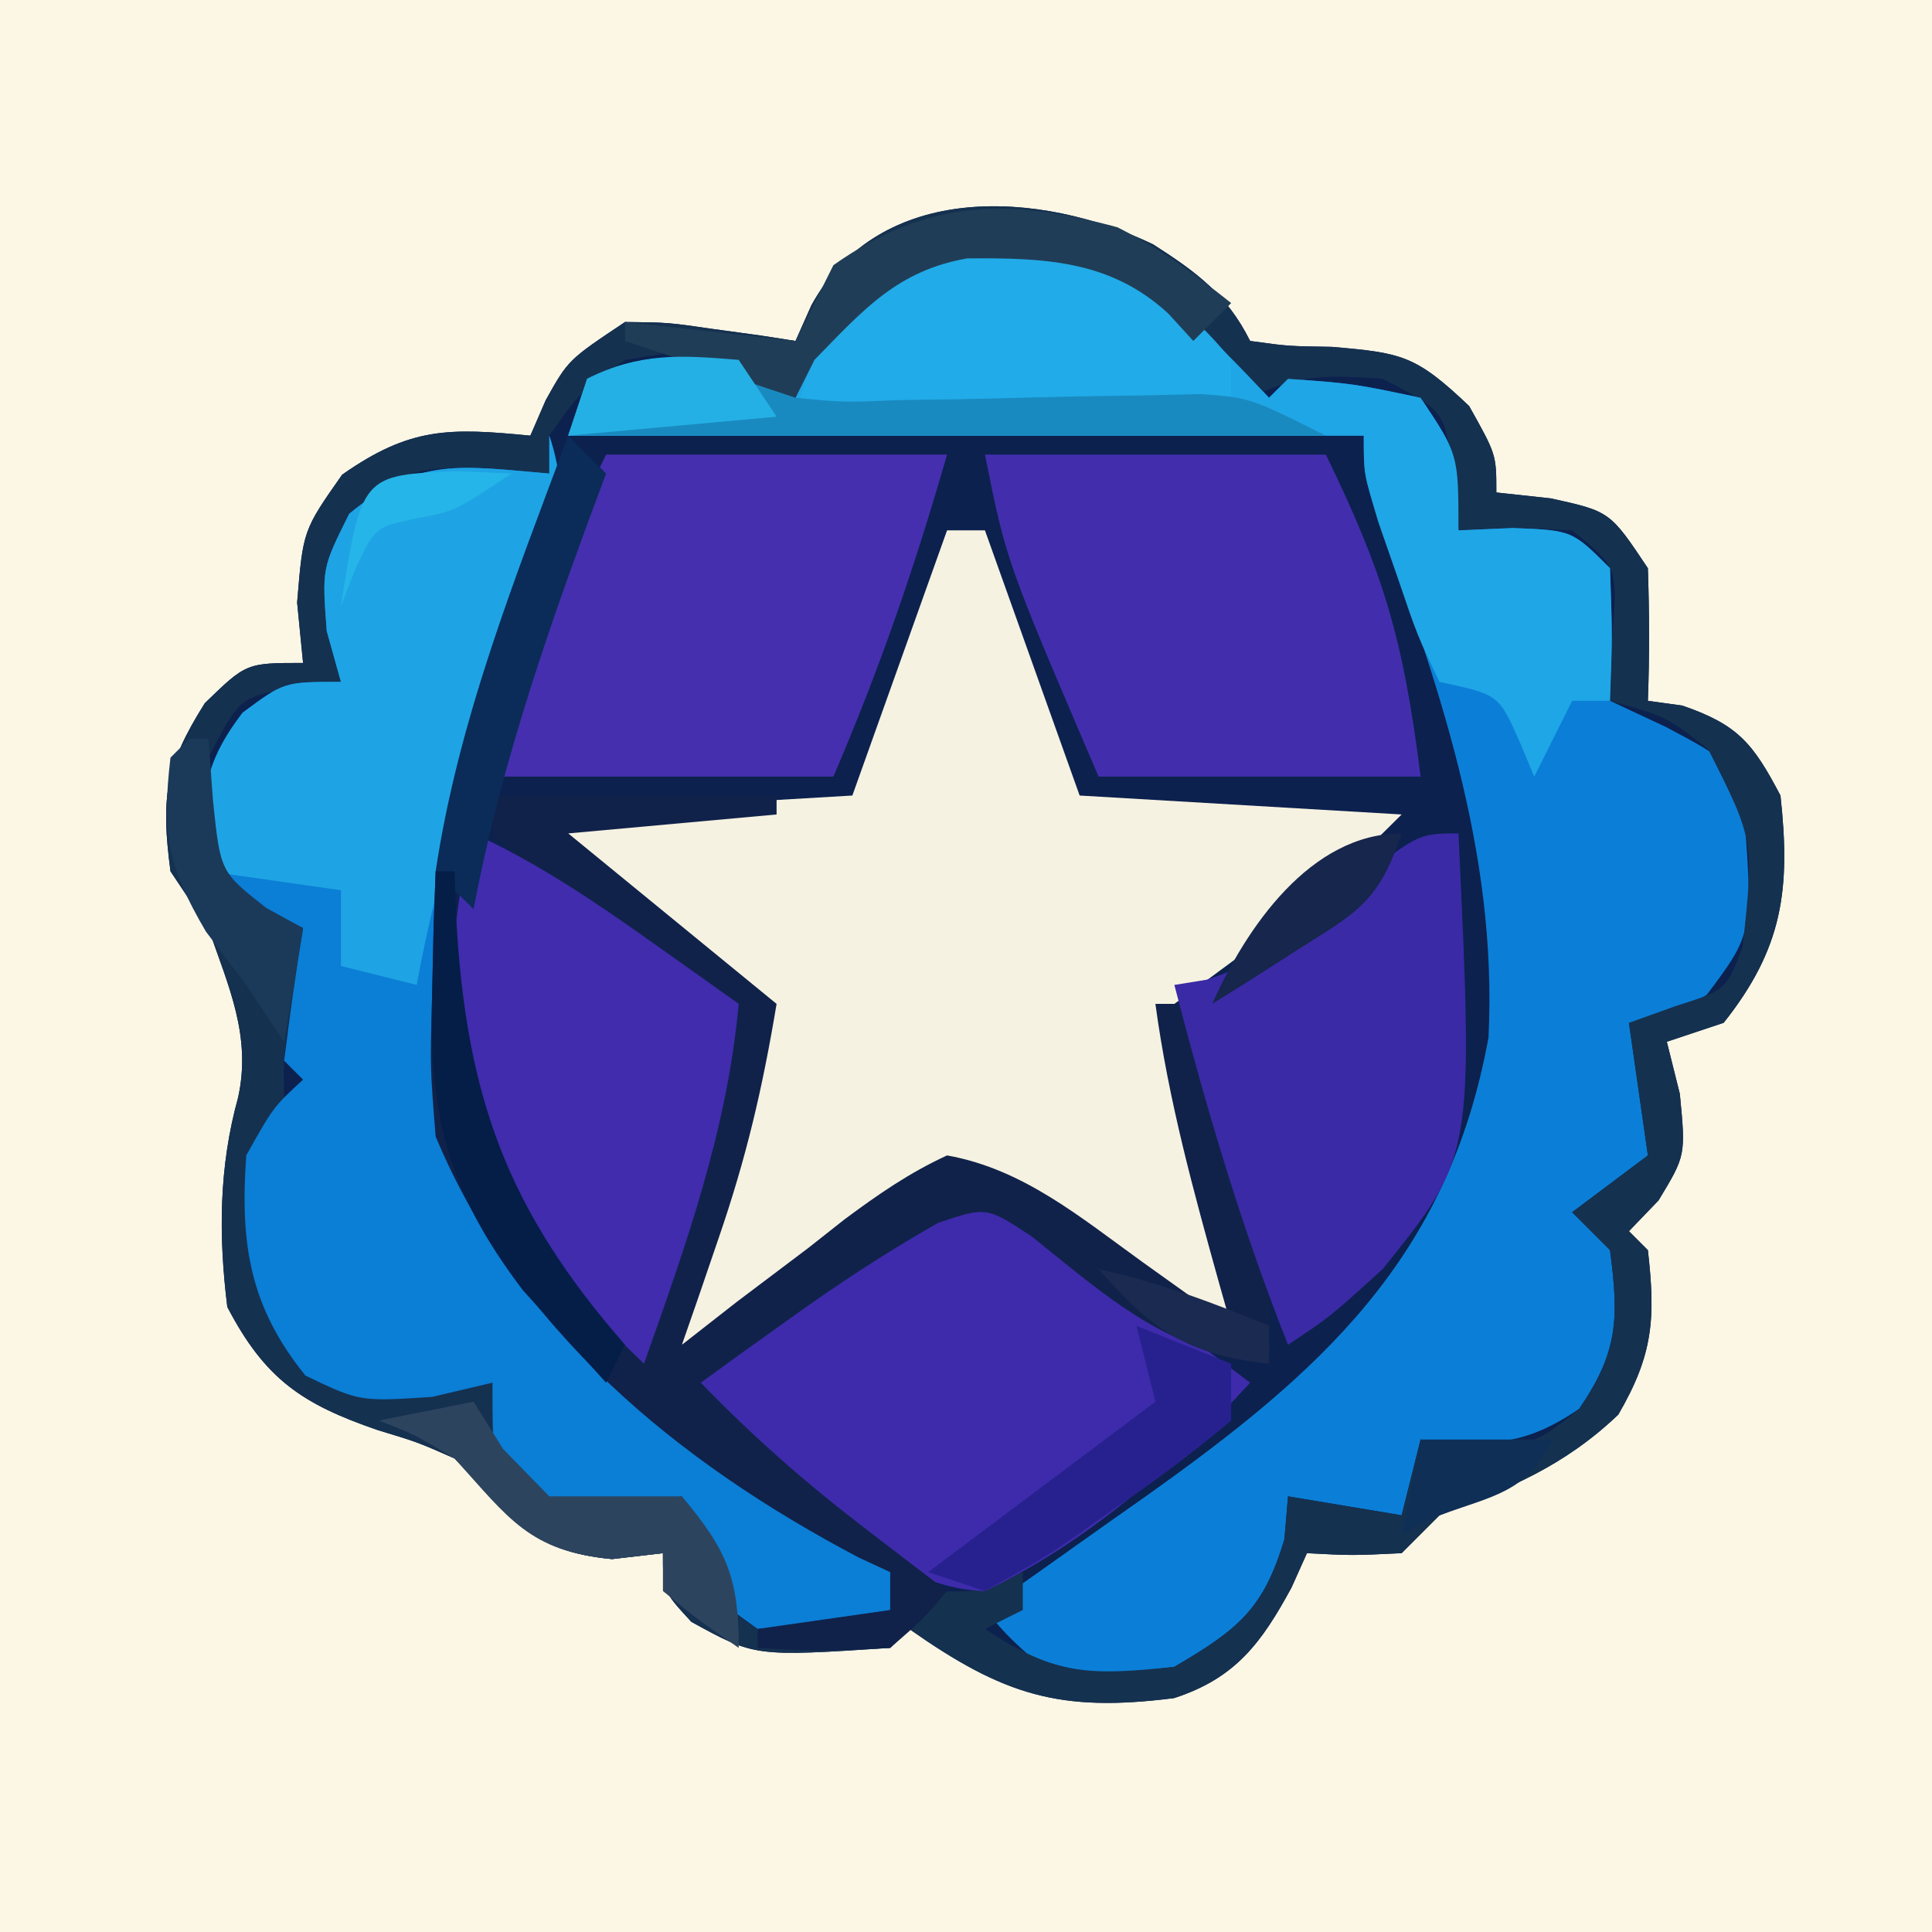 <?xml version="1.0" encoding="UTF-8"?>
<svg version="1.1" xmlns="http://www.w3.org/2000/svg" width="102" height="102">
<path d="M0 0 C33.66 0 67.32 0 102 0 C102 33.66 102 67.32 102 102 C68.34 102 34.68 102 0 102 C0 68.34 0 34.68 0 0 Z " fill="#FCF7E5" transform="translate(0,0)"/>
<path d="M0 0 C2.286 1.462 3.898 2.648 5.125 5.102 C7.122 5.379 7.122 5.379 9.438 5.414 C13.146 5.733 13.861 5.851 16.688 8.539 C18.125 11.102 18.125 11.102 18.125 13.102 C19.074 13.205 20.023 13.308 21 13.414 C24.125 14.102 24.125 14.102 26.125 17.102 C26.204 19.434 26.213 21.77 26.125 24.102 C27.022 24.225 27.022 24.225 27.938 24.352 C30.887 25.363 31.675 26.346 33.125 29.102 C33.665 34.056 33.254 37.161 30.125 41.102 C28.64 41.597 28.64 41.597 27.125 42.102 C27.352 43.009 27.579 43.917 27.812 44.852 C28.125 48.102 28.125 48.102 26.688 50.477 C26.172 51.013 25.656 51.549 25.125 52.102 C25.455 52.432 25.785 52.762 26.125 53.102 C26.536 56.716 26.408 58.615 24.562 61.789 C21.658 64.545 18.834 65.659 15.125 67.102 C14.465 67.762 13.805 68.422 13.125 69.102 C10.5 69.227 10.5 69.227 8.125 69.102 C7.857 69.7 7.589 70.298 7.312 70.914 C5.724 73.841 4.347 75.706 1.109 76.754 C-4.935 77.525 -7.888 76.603 -12.875 73.102 C-13.205 73.432 -13.535 73.762 -13.875 74.102 C-21.023 74.57 -21.023 74.57 -24.375 72.727 C-25.875 71.102 -25.875 71.102 -25.875 69.102 C-26.762 69.205 -27.649 69.308 -28.562 69.414 C-32.947 69 -33.848 67.201 -36.875 64.102 C-38.829 63.241 -38.829 63.241 -40.938 62.602 C-44.893 61.241 -46.873 59.939 -48.875 56.102 C-49.34 52.338 -49.322 48.713 -48.305 45.047 C-47.588 41.801 -48.813 39.175 -49.875 36.102 C-50.535 35.112 -51.195 34.122 -51.875 33.102 C-52.381 29.224 -52.169 27.568 -50.062 24.227 C-47.875 22.102 -47.875 22.102 -44.875 22.102 C-44.978 21.05 -45.081 19.998 -45.188 18.914 C-44.875 15.102 -44.875 15.102 -42.812 12.164 C-39.226 9.646 -37.166 9.681 -32.875 10.102 C-32.607 9.483 -32.339 8.864 -32.062 8.227 C-30.875 6.102 -30.875 6.102 -27.875 4.102 C-25.613 4.125 -25.613 4.125 -23.188 4.477 C-21.975 4.643 -21.975 4.643 -20.738 4.812 C-20.123 4.908 -19.509 5.003 -18.875 5.102 C-18.598 4.479 -18.321 3.856 -18.035 3.215 C-14.427 -3.358 -5.982 -2.867 0 0 Z " fill="#0C214E" transform="translate(60.875,12.898)"/>
<path d="M0 0 C4.145 1.831 6.907 4.731 10 8 C10.33 7.67 10.66 7.34 11 7 C14.438 7.25 14.438 7.25 18 8 C20 11 20 11 20 15 C20.949 14.959 21.898 14.918 22.875 14.875 C26 15 26 15 28 17 C28.125 20.625 28.125 20.625 28 24 C29.454 24.681 29.454 24.681 30.938 25.375 C34 27 34 27 35 29 C35.583 36.223 35.583 36.223 33.125 39.5 C31 41 31 41 29 41 C29.495 44.465 29.495 44.465 30 48 C28.68 48.99 27.36 49.98 26 51 C26.66 51.66 27.32 52.32 28 53 C28.469 56.594 28.444 58.352 26.375 61.375 C23.396 63.413 21.537 63.322 18 63 C17.505 64.98 17.505 64.98 17 67 C14.03 66.505 14.03 66.505 11 66 C10.938 66.743 10.876 67.485 10.812 68.25 C9.712 71.975 8.328 73.047 5 75 C1.375 75.438 1.375 75.438 -2 75 C-3.711 73.473 -3.711 73.473 -5 72 C-4.059 71.336 -3.118 70.672 -2.148 69.988 C-0.891 69.096 0.367 68.205 1.625 67.312 C2.242 66.877 2.86 66.442 3.496 65.994 C12.665 59.479 19.462 53.467 21.586 41.773 C22.074 31.854 18.872 22.951 15.551 13.749 C15 12 15 12 15 10 C1.14 10 -12.72 10 -27 10 C-26.67 9.01 -26.34 8.02 -26 7 C-23.229 5.614 -21.067 5.812 -18 6 C-17.01 6.66 -16.02 7.32 -15 8 C-14.66 7.134 -14.66 7.134 -14.312 6.25 C-10.853 0.319 -6.474 -1.081 0 0 Z " fill="#0B7FD7" transform="translate(57,13)"/>
<path d="M0 0 C2.286 1.462 3.898 2.648 5.125 5.102 C7.122 5.379 7.122 5.379 9.438 5.414 C13.146 5.733 13.861 5.851 16.688 8.539 C18.125 11.102 18.125 11.102 18.125 13.102 C19.074 13.205 20.023 13.308 21 13.414 C24.125 14.102 24.125 14.102 26.125 17.102 C26.204 19.434 26.213 21.77 26.125 24.102 C27.022 24.225 27.022 24.225 27.938 24.352 C30.887 25.363 31.675 26.346 33.125 29.102 C33.665 34.056 33.254 37.161 30.125 41.102 C28.64 41.597 28.64 41.597 27.125 42.102 C27.352 43.009 27.579 43.917 27.812 44.852 C28.125 48.102 28.125 48.102 26.688 50.477 C26.172 51.013 25.656 51.549 25.125 52.102 C25.455 52.432 25.785 52.762 26.125 53.102 C26.536 56.716 26.408 58.615 24.562 61.789 C21.658 64.545 18.834 65.659 15.125 67.102 C14.465 67.762 13.805 68.422 13.125 69.102 C10.5 69.227 10.5 69.227 8.125 69.102 C7.857 69.7 7.589 70.298 7.312 70.914 C5.724 73.841 4.347 75.706 1.109 76.754 C-4.935 77.525 -7.888 76.603 -12.875 73.102 C-13.205 73.432 -13.535 73.762 -13.875 74.102 C-21.023 74.57 -21.023 74.57 -24.375 72.727 C-25.875 71.102 -25.875 71.102 -25.875 69.102 C-26.762 69.205 -27.649 69.308 -28.562 69.414 C-32.947 69 -33.848 67.201 -36.875 64.102 C-38.829 63.241 -38.829 63.241 -40.938 62.602 C-44.893 61.241 -46.873 59.939 -48.875 56.102 C-49.34 52.338 -49.322 48.713 -48.305 45.047 C-47.588 41.801 -48.813 39.175 -49.875 36.102 C-50.535 35.112 -51.195 34.122 -51.875 33.102 C-52.381 29.224 -52.169 27.568 -50.062 24.227 C-47.875 22.102 -47.875 22.102 -44.875 22.102 C-44.978 21.05 -45.081 19.998 -45.188 18.914 C-44.875 15.102 -44.875 15.102 -42.812 12.164 C-39.226 9.646 -37.166 9.681 -32.875 10.102 C-32.607 9.483 -32.339 8.864 -32.062 8.227 C-30.875 6.102 -30.875 6.102 -27.875 4.102 C-25.613 4.125 -25.613 4.125 -23.188 4.477 C-21.975 4.643 -21.975 4.643 -20.738 4.812 C-20.123 4.908 -19.509 5.003 -18.875 5.102 C-18.598 4.479 -18.321 3.856 -18.035 3.215 C-14.427 -3.358 -5.982 -2.867 0 0 Z M-18.875 6.102 C-18.875 6.762 -18.875 7.422 -18.875 8.102 C-19.865 7.442 -20.855 6.782 -21.875 6.102 C-24.833 5.601 -24.833 5.601 -27.875 6.102 C-30.294 7.852 -30.294 7.852 -31.875 10.102 C-31.875 10.762 -31.875 11.422 -31.875 12.102 C-33.112 11.998 -34.35 11.895 -35.625 11.789 C-39.056 11.795 -39.657 11.921 -42.438 14.227 C-44.18 17.712 -43.906 19.408 -42.875 23.102 C-43.659 23.205 -44.443 23.308 -45.25 23.414 C-48.205 23.878 -48.205 23.878 -49.875 27.102 C-50.345 31.323 -50.345 31.323 -48.5 34.977 C-46.93 36.291 -46.93 36.291 -44.875 36.102 C-45.04 37.215 -45.205 38.329 -45.375 39.477 C-45.921 42.822 -45.921 42.822 -45.875 45.102 C-46.535 46.092 -47.195 47.082 -47.875 48.102 C-48.203 52.671 -47.647 56.148 -44.75 59.727 C-41.047 61.498 -38.807 61.027 -34.875 60.102 C-34.751 60.885 -34.627 61.669 -34.5 62.477 C-34.084 65.242 -34.084 65.242 -31.875 67.102 C-28.278 66.778 -28.278 66.778 -24.875 66.102 C-24.772 66.7 -24.669 67.298 -24.562 67.914 C-23.73 70.562 -23.236 71.606 -20.875 73.102 C-17.23 72.867 -17.23 72.867 -13.875 72.102 C-13.875 71.442 -13.875 70.782 -13.875 70.102 C-16.891 67.78 -19.973 65.604 -23.104 63.441 C-29.41 58.974 -33.754 54.329 -36.875 47.102 C-36.875 46.442 -36.875 45.782 -36.875 45.102 C-36.318 46.298 -35.761 47.494 -35.188 48.727 C-33.204 52.722 -30.852 55.793 -27.875 59.102 C-25.877 56.105 -24.885 53.565 -23.75 50.164 C-23.397 49.124 -23.044 48.084 -22.68 47.012 C-21.697 43.962 -21.697 43.962 -21.875 40.102 C-23.831 38.373 -25.672 36.935 -27.812 35.477 C-33.771 31.309 -33.771 31.309 -34.875 29.102 C-30.255 32.732 -25.635 36.362 -20.875 40.102 C-21.542 44.105 -22.107 47.106 -23.438 50.789 C-24.423 53.518 -24.875 55.154 -24.875 58.102 C-20.574 56.154 -17.106 53.269 -13.41 50.367 C-10.875 49.102 -10.875 49.102 -8.391 49.672 C-5.66 51.224 -3.111 52.891 -0.562 54.727 C0.321 55.358 1.204 55.99 2.113 56.641 C2.777 57.123 3.441 57.605 4.125 58.102 C5.483 54.027 4.072 51.287 2.688 47.414 C2.445 46.712 2.202 46.01 1.951 45.287 C1.351 43.556 0.739 41.828 0.125 40.102 C0.785 40.102 1.445 40.102 2.125 40.102 C2.28 41.463 2.28 41.463 2.438 42.852 C3.21 48.364 4.721 53.723 6.125 59.102 C0.932 57.154 -2.734 54.806 -6.883 51.113 C-8.877 49.829 -8.877 49.829 -11.254 50.676 C-14.264 52.313 -16.942 54.176 -19.688 56.227 C-20.663 56.951 -21.639 57.675 -22.645 58.422 C-23.381 58.976 -24.117 59.53 -24.875 60.102 C-20.98 64.24 -16.853 68.291 -11.875 71.102 C-8.97 71.162 -8.97 71.162 -6.875 70.102 C-6.875 70.762 -6.875 71.422 -6.875 72.102 C-7.865 72.597 -7.865 72.597 -8.875 73.102 C-5.138 75.593 -3.302 75.559 1.125 75.102 C4.453 73.148 5.837 72.077 6.938 68.352 C6.999 67.609 7.061 66.867 7.125 66.102 C10.095 66.597 10.095 66.597 13.125 67.102 C13.62 65.122 13.62 65.122 14.125 63.102 C15.033 63.184 15.94 63.267 16.875 63.352 C20.155 63.372 20.155 63.372 22.5 61.477 C24.569 58.453 24.594 56.696 24.125 53.102 C23.465 52.442 22.805 51.782 22.125 51.102 C23.445 50.112 24.765 49.122 26.125 48.102 C25.63 44.637 25.63 44.637 25.125 41.102 C25.929 40.813 26.734 40.524 27.562 40.227 C30.258 39.369 30.258 39.369 31.125 37.102 C31.737 31.468 31.737 31.468 29.312 26.664 C27.121 24.937 27.121 24.937 24.125 24.102 C24.166 22.988 24.207 21.874 24.25 20.727 C24.536 17.058 24.536 17.058 22.125 15.102 C19.042 14.935 19.042 14.935 16.125 15.102 C16.022 14.153 15.919 13.204 15.812 12.227 C15.44 8.81 15.44 8.81 12.125 7.102 C9.324 6.897 7.65 6.839 5.125 8.102 C4.727 7.608 4.328 7.114 3.918 6.605 C3.388 5.965 2.858 5.324 2.312 4.664 C1.529 3.707 1.529 3.707 0.73 2.73 C-1.797 0.167 -4.094 0.076 -7.625 -0.336 C-12.634 -0.308 -15.761 2.345 -18.875 6.102 Z " fill="#153150" transform="translate(60.875,12.898)"/>
<path d="M0 0 C0.66 0 1.32 0 2 0 C3.65 4.62 5.3 9.24 7 14 C12.61 14.33 18.22 14.66 24 15 C21.236 17.764 18.844 19.981 15.75 22.25 C15.044 22.771 14.337 23.292 13.609 23.828 C13.078 24.215 12.547 24.602 12 25 C12.121 25.545 12.242 26.091 12.367 26.652 C14.184 34.826 14.184 34.826 16 43 C12.202 40.907 8.758 38.839 5.375 36.125 C3.704 35.073 3.704 35.073 2 34 C-1.906 35.035 -4.604 37.081 -7.688 39.625 C-11.786 43 -11.786 43 -14 43 C-13.335 38.875 -12.014 35.166 -10.523 31.281 C-9.854 28.365 -9.943 26.813 -11 24 C-13.502 21.701 -13.502 21.701 -16.562 19.75 C-18.385 18.515 -20.201 17.269 -22 16 C-22 15.67 -22 15.34 -22 15 C-13.585 14.505 -13.585 14.505 -5 14 C-3.35 9.38 -1.7 4.76 0 0 Z " fill="#F6F2E1" transform="translate(50,28)"/>
<path d="M0 0 C1.209 3.628 0.355 5.023 -1.048 8.445 C-5.191 18.595 -7.413 29.045 -4.145 39.82 C0.073 48.313 8.406 53.46 16.094 58.52 C16.723 59.008 17.352 59.497 18 60 C18 60.66 18 61.32 18 62 C14.75 62.75 14.75 62.75 11 63 C8.562 61.25 8.562 61.25 7 59 C7 58.01 7 57.02 7 56 C5.907 56.227 4.814 56.454 3.688 56.688 C0 57 0 57 -1.938 55.812 C-3 54 -3 54 -3 50 C-4.052 50.248 -5.104 50.495 -6.188 50.75 C-10 51 -10 51 -12.875 49.625 C-15.826 45.98 -16.332 42.641 -16 38 C-14.562 35.438 -14.562 35.438 -13 34 C-13.33 33.67 -13.66 33.34 -14 33 C-13.713 30.661 -13.381 28.326 -13 26 C-13.639 25.691 -14.279 25.381 -14.938 25.062 C-17 24 -17 24 -18 23 C-18.409 19.316 -18.474 17.621 -16.188 14.625 C-14 13 -14 13 -11 13 C-11.248 12.113 -11.495 11.226 -11.75 10.312 C-12 7 -12 7 -10.562 4.125 C-6.899 1.087 -4.663 1.611 0 2 C0 1.34 0 0.68 0 0 Z " fill="#0B7ED5" transform="translate(29,23)"/>
<path d="M0 0 C4.145 1.831 6.907 4.731 10 8 C10.33 7.67 10.66 7.34 11 7 C14.438 7.25 14.438 7.25 18 8 C20 11 20 11 20 15 C20.949 14.959 21.898 14.918 22.875 14.875 C26 15 26 15 28 17 C28.125 20.625 28.125 20.625 28 24 C27.34 24 26.68 24 26 24 C25.34 25.32 24.68 26.64 24 28 C23.732 27.361 23.464 26.721 23.188 26.062 C22.113 23.669 22.113 23.669 19 23 C17.832 20.566 17.832 20.566 16.812 17.562 C16.468 16.574 16.124 15.585 15.77 14.566 C15 12 15 12 15 10 C1.14 10 -12.72 10 -27 10 C-26.67 9.01 -26.34 8.02 -26 7 C-23.229 5.614 -21.067 5.812 -18 6 C-17.01 6.66 -16.02 7.32 -15 8 C-14.66 7.134 -14.66 7.134 -14.312 6.25 C-10.853 0.319 -6.474 -1.081 0 0 Z " fill="#1FA6E6" transform="translate(57,13)"/>
<path d="M0 0 C2.949 1.682 5.639 3.546 8.359 5.578 C9.335 6.303 10.311 7.027 11.316 7.773 C12.052 8.328 12.789 8.882 13.547 9.453 C9.535 13.853 4.959 17.878 -0.453 20.453 C-4.572 20.342 -7.585 17.326 -10.703 14.891 C-11.257 14.466 -11.812 14.041 -12.383 13.604 C-13.744 12.559 -15.099 11.507 -16.453 10.453 C-13.651 7.541 -10.761 4.988 -7.516 2.578 C-6.682 1.941 -5.848 1.305 -4.988 0.648 C-2.453 -0.547 -2.453 -0.547 0 0 Z " fill="#3E2BAB" transform="translate(52.453,63.547)"/>
<path d="M0 0 C5.94 0 11.88 0 18 0 C16.283 5.967 14.467 11.245 12 17 C6.06 17 0.12 17 -6 17 C-4.395 10.734 -2.92 5.84 0 0 Z " fill="#452FAF" transform="translate(32,24)"/>
<path d="M0 0 C5.94 0 11.88 0 18 0 C21.05 6.297 22.086 9.688 23 17 C17.39 17 11.78 17 6 17 C1.125 5.625 1.125 5.625 0 0 Z " fill="#422EAD" transform="translate(52,24)"/>
<path d="M0 0 C1.41 4.231 -0.29 7.14 -1.812 11.125 C-3.998 17.046 -5.868 22.773 -7 29 C-8.32 28.67 -9.64 28.34 -11 28 C-11 26.68 -11 25.36 -11 24 C-13.31 23.67 -15.62 23.34 -18 23 C-18.333 19.339 -18.462 17.605 -16.188 14.625 C-14 13 -14 13 -11 13 C-11.248 12.113 -11.495 11.226 -11.75 10.312 C-12 7 -12 7 -10.562 4.125 C-6.899 1.087 -4.663 1.611 0 2 C0 1.34 0 0.68 0 0 Z " fill="#1EA4E5" transform="translate(29,23)"/>
<path d="M0 0 C4.95 0 9.9 0 15 0 C15 0.33 15 0.66 15 1 C9.555 1.495 9.555 1.495 4 2 C7.63 4.97 11.26 7.94 15 11 C14.253 15.485 13.396 19.14 11.938 23.375 C11.575 24.435 11.213 25.494 10.84 26.586 C10.563 27.383 10.286 28.179 10 29 C10.953 28.255 11.905 27.51 12.887 26.742 C14.153 25.786 15.42 24.83 16.688 23.875 C17.313 23.381 17.939 22.888 18.584 22.379 C20.353 21.064 21.998 19.924 24 19 C28.017 19.717 31.029 22.261 34.312 24.625 C35.196 25.257 36.079 25.888 36.988 26.539 C37.652 27.021 38.316 27.503 39 28 C38.795 27.276 38.59 26.551 38.379 25.805 C37.009 20.89 35.685 16.067 35 11 C35.66 11 36.32 11 37 11 C37.677 13.038 38.341 15.081 39 17.125 C39.371 18.262 39.742 19.399 40.125 20.57 C40.969 23.879 41.165 26.605 41 30 C35.614 29.336 32.626 26.621 28.5 23.301 C26.082 21.7 26.082 21.7 23.52 22.566 C20.789 24.12 18.238 25.789 15.688 27.625 C14.363 28.572 14.363 28.572 13.012 29.539 C12.348 30.021 11.684 30.503 11 31 C13.751 33.852 16.603 36.344 19.75 38.75 C20.549 39.364 21.348 39.977 22.172 40.609 C23.077 41.298 23.077 41.298 24 42 C22.73 43.488 22.73 43.488 21 45 C17.312 45.188 17.312 45.188 14 45 C14 44.67 14 44.34 14 44 C17.465 43.505 17.465 43.505 21 43 C21 42.34 21 41.68 21 41 C20.176 40.619 20.176 40.619 19.336 40.23 C9.705 35.157 1.243 28.173 -3 18 C-3.293 14.352 -3.293 14.352 -3.188 10.625 C-3.16 9.38 -3.133 8.135 -3.105 6.852 C-3.071 5.911 -3.036 4.97 -3 4 C-2.67 4 -2.34 4 -2 4 C-1.974 4.773 -1.948 5.547 -1.922 6.344 C-1.384 16.229 0.855 21.318 7 29 C8.98 23.06 10.96 17.12 13 11 C11.68 10.34 10.36 9.68 9 9 C7.39 7.87 5.807 6.701 4.25 5.5 C3.451 4.892 2.652 4.283 1.828 3.656 C1.225 3.11 0.622 2.563 0 2 C0 1.34 0 0.68 0 0 Z " fill="#10224A" transform="translate(26,42)"/>
<path d="M0 0 C3.347 1.548 6.247 3.491 9.25 5.625 C10.142 6.257 11.034 6.888 11.953 7.539 C12.966 8.262 12.966 8.262 14 9 C13.393 15.677 11.224 21.701 9 28 C-0.703 18.559 -0.703 18.559 -1.156 11.598 C-1.204 7.55 -1.128 3.909 0 0 Z " fill="#402CAC" transform="translate(25,44)"/>
<path d="M0 0 C0.799 17.036 0.799 17.036 -4 23 C-6.75 25.5 -6.75 25.5 -9 27 C-11.469 20.768 -13.319 14.487 -15 8 C-14.435 7.908 -13.871 7.817 -13.289 7.723 C-10.419 6.817 -8.687 5.352 -6.375 3.438 C-2.211 0 -2.211 0 0 0 Z " fill="#3A2AA6" transform="translate(77,44)"/>
<path d="M0 0 C3.175 1.482 5.813 3.237 8 6 C8 6.99 8 7.98 8 9 C0.41 9 -7.18 9 -15 9 C-13.985 4.938 -13.067 3.519 -9.812 0.984 C-6.4 -0.869 -3.83 -0.486 0 0 Z " fill="#21ABE8" transform="translate(57,13)"/>
<path d="M0 0 C0.99 0.66 1.98 1.32 3 2 C5.551 2.244 5.551 2.244 8.402 2.125 C9.985 2.102 9.985 2.102 11.6 2.078 C13.821 2.026 16.042 1.974 18.264 1.922 C19.32 1.906 20.376 1.891 21.465 1.875 C22.913 1.84 22.913 1.84 24.39 1.805 C27 2 27 2 31 4 C17.8 4 4.6 4 -9 4 C-8.67 3.01 -8.34 2.02 -8 1 C-5.229 -0.386 -3.067 -0.188 0 0 Z " fill="#198AC0" transform="translate(39,19)"/>
<path d="M0 0 C2.269 1.151 3.993 2.405 6 4 C5.34 4.66 4.68 5.32 4 6 C3.567 5.526 3.134 5.051 2.688 4.562 C-0.375 1.727 -3.877 1.611 -7.93 1.641 C-11.623 2.282 -13.422 4.359 -16 7 C-16.33 7.66 -16.66 8.32 -17 9 C-19.97 8.01 -22.94 7.02 -26 6 C-26 5.67 -26 5.34 -26 5 C-23.03 5.33 -20.06 5.66 -17 6 C-16.34 4.68 -15.68 3.36 -15 2 C-10.037 -1.511 -5.688 -1.541 0 0 Z " fill="#203D57" transform="translate(59,12)"/>
<path d="M0 0 C0.516 0.825 1.031 1.65 1.562 2.5 C2.769 3.737 2.769 3.737 4 5 C5.176 5 6.351 5 7.562 5 C8.697 5 9.831 5 11 5 C13.382 7.843 14 9.284 14 13 C12 11.625 12 11.625 10 10 C10 9.34 10 8.68 10 8 C9.113 8.103 8.226 8.206 7.312 8.312 C2.95 7.901 1.877 6.18 -1 3 C-3.166 1.705 -3.166 1.705 -5 1 C-3.35 0.67 -1.7 0.34 0 0 Z " fill="#2D445F" transform="translate(25,74)"/>
<path d="M0 0 C2.475 0.99 2.475 0.99 5 2 C5 2.99 5 3.98 5 5 C2.926 6.74 0.921 8.245 -1.312 9.75 C-1.907 10.174 -2.502 10.598 -3.115 11.035 C-4.863 12.234 -4.863 12.234 -8 14 C-8.99 13.67 -9.98 13.34 -11 13 C-7.04 10.03 -3.08 7.06 1 4 C0.67 2.68 0.34 1.36 0 0 Z " fill="#272190" transform="translate(60,70)"/>
<path d="M0 0 C0.66 0.66 1.32 1.32 2 2 C1.493 3.359 1.493 3.359 0.977 4.746 C-1.475 11.442 -3.668 17.978 -5 25 C-5.66 24.34 -6.32 23.68 -7 23 C-5.801 15.009 -2.81 7.541 0 0 Z " fill="#0B2C59" transform="translate(30,23)"/>
<path d="M0 0 C0.33 0 0.66 0 1 0 C1.026 0.773 1.052 1.547 1.078 2.344 C1.594 11.824 3.729 17.833 10 25 C9.67 25.66 9.34 26.32 9 27 C8.054 25.966 7.119 24.922 6.188 23.875 C5.665 23.295 5.143 22.715 4.605 22.117 C0.719 16.992 -0.369 13.04 -0.188 6.625 C-0.16 5.38 -0.133 4.135 -0.105 2.852 C-0.071 1.911 -0.036 0.97 0 0 Z " fill="#041E48" transform="translate(23,46)"/>
<path d="M0 0 C0.33 0 0.66 0 1 0 C1.083 1.093 1.165 2.186 1.25 3.312 C1.637 7.033 1.637 7.033 4.062 8.938 C4.702 9.288 5.341 9.639 6 10 C5.67 11.98 5.34 13.96 5 16 C4.34 15.01 3.68 14.02 3 13 C2.299 12.072 1.597 11.144 0.875 10.188 C-1.168 6.715 -1.459 4.95 -1 1 C-0.67 0.67 -0.34 0.34 0 0 Z " fill="#1B3A5A" transform="translate(10,39)"/>
<path d="M0 0 C0.66 0.99 1.32 1.98 2 3 C-1.63 3.33 -5.26 3.66 -9 4 C-8.67 3.01 -8.34 2.02 -8 1 C-5.211 -0.394 -3.079 -0.257 0 0 Z " fill="#24B0E4" transform="translate(39,19)"/>
<path d="M0 0 C-1.221 3.662 -2.368 4.163 -5.562 6.188 C-6.389 6.717 -7.215 7.247 -8.066 7.793 C-8.704 8.191 -9.343 8.59 -10 9 C-8.22 4.995 -4.824 0 0 0 Z " fill="#16264C" transform="translate(74,44)"/>
<path d="M0 0 C0.949 0.041 1.897 0.083 2.875 0.125 C-0.125 2.125 -0.125 2.125 -2.188 2.5 C-4.332 2.958 -4.332 2.958 -5.375 5.188 C-5.622 5.827 -5.87 6.466 -6.125 7.125 C-5.032 0.201 -5.032 0.201 0 0 Z " fill="#26B5E8" transform="translate(24.125,24.875)"/>
<path d="M0 0 C2.31 0 4.62 0 7 0 C5.602 2.796 3.865 2.952 1 4 C0.01 4.495 0.01 4.495 -1 5 C-0.67 3.35 -0.34 1.7 0 0 Z " fill="#102F56" transform="translate(75,76)"/>
<path d="M0 0 C3.147 0.699 6.026 1.761 9 3 C9 3.66 9 4.32 9 5 C4.686 4.521 2.834 3.254 0 0 Z " fill="#1A2A50" transform="translate(58,67)"/>
</svg>
